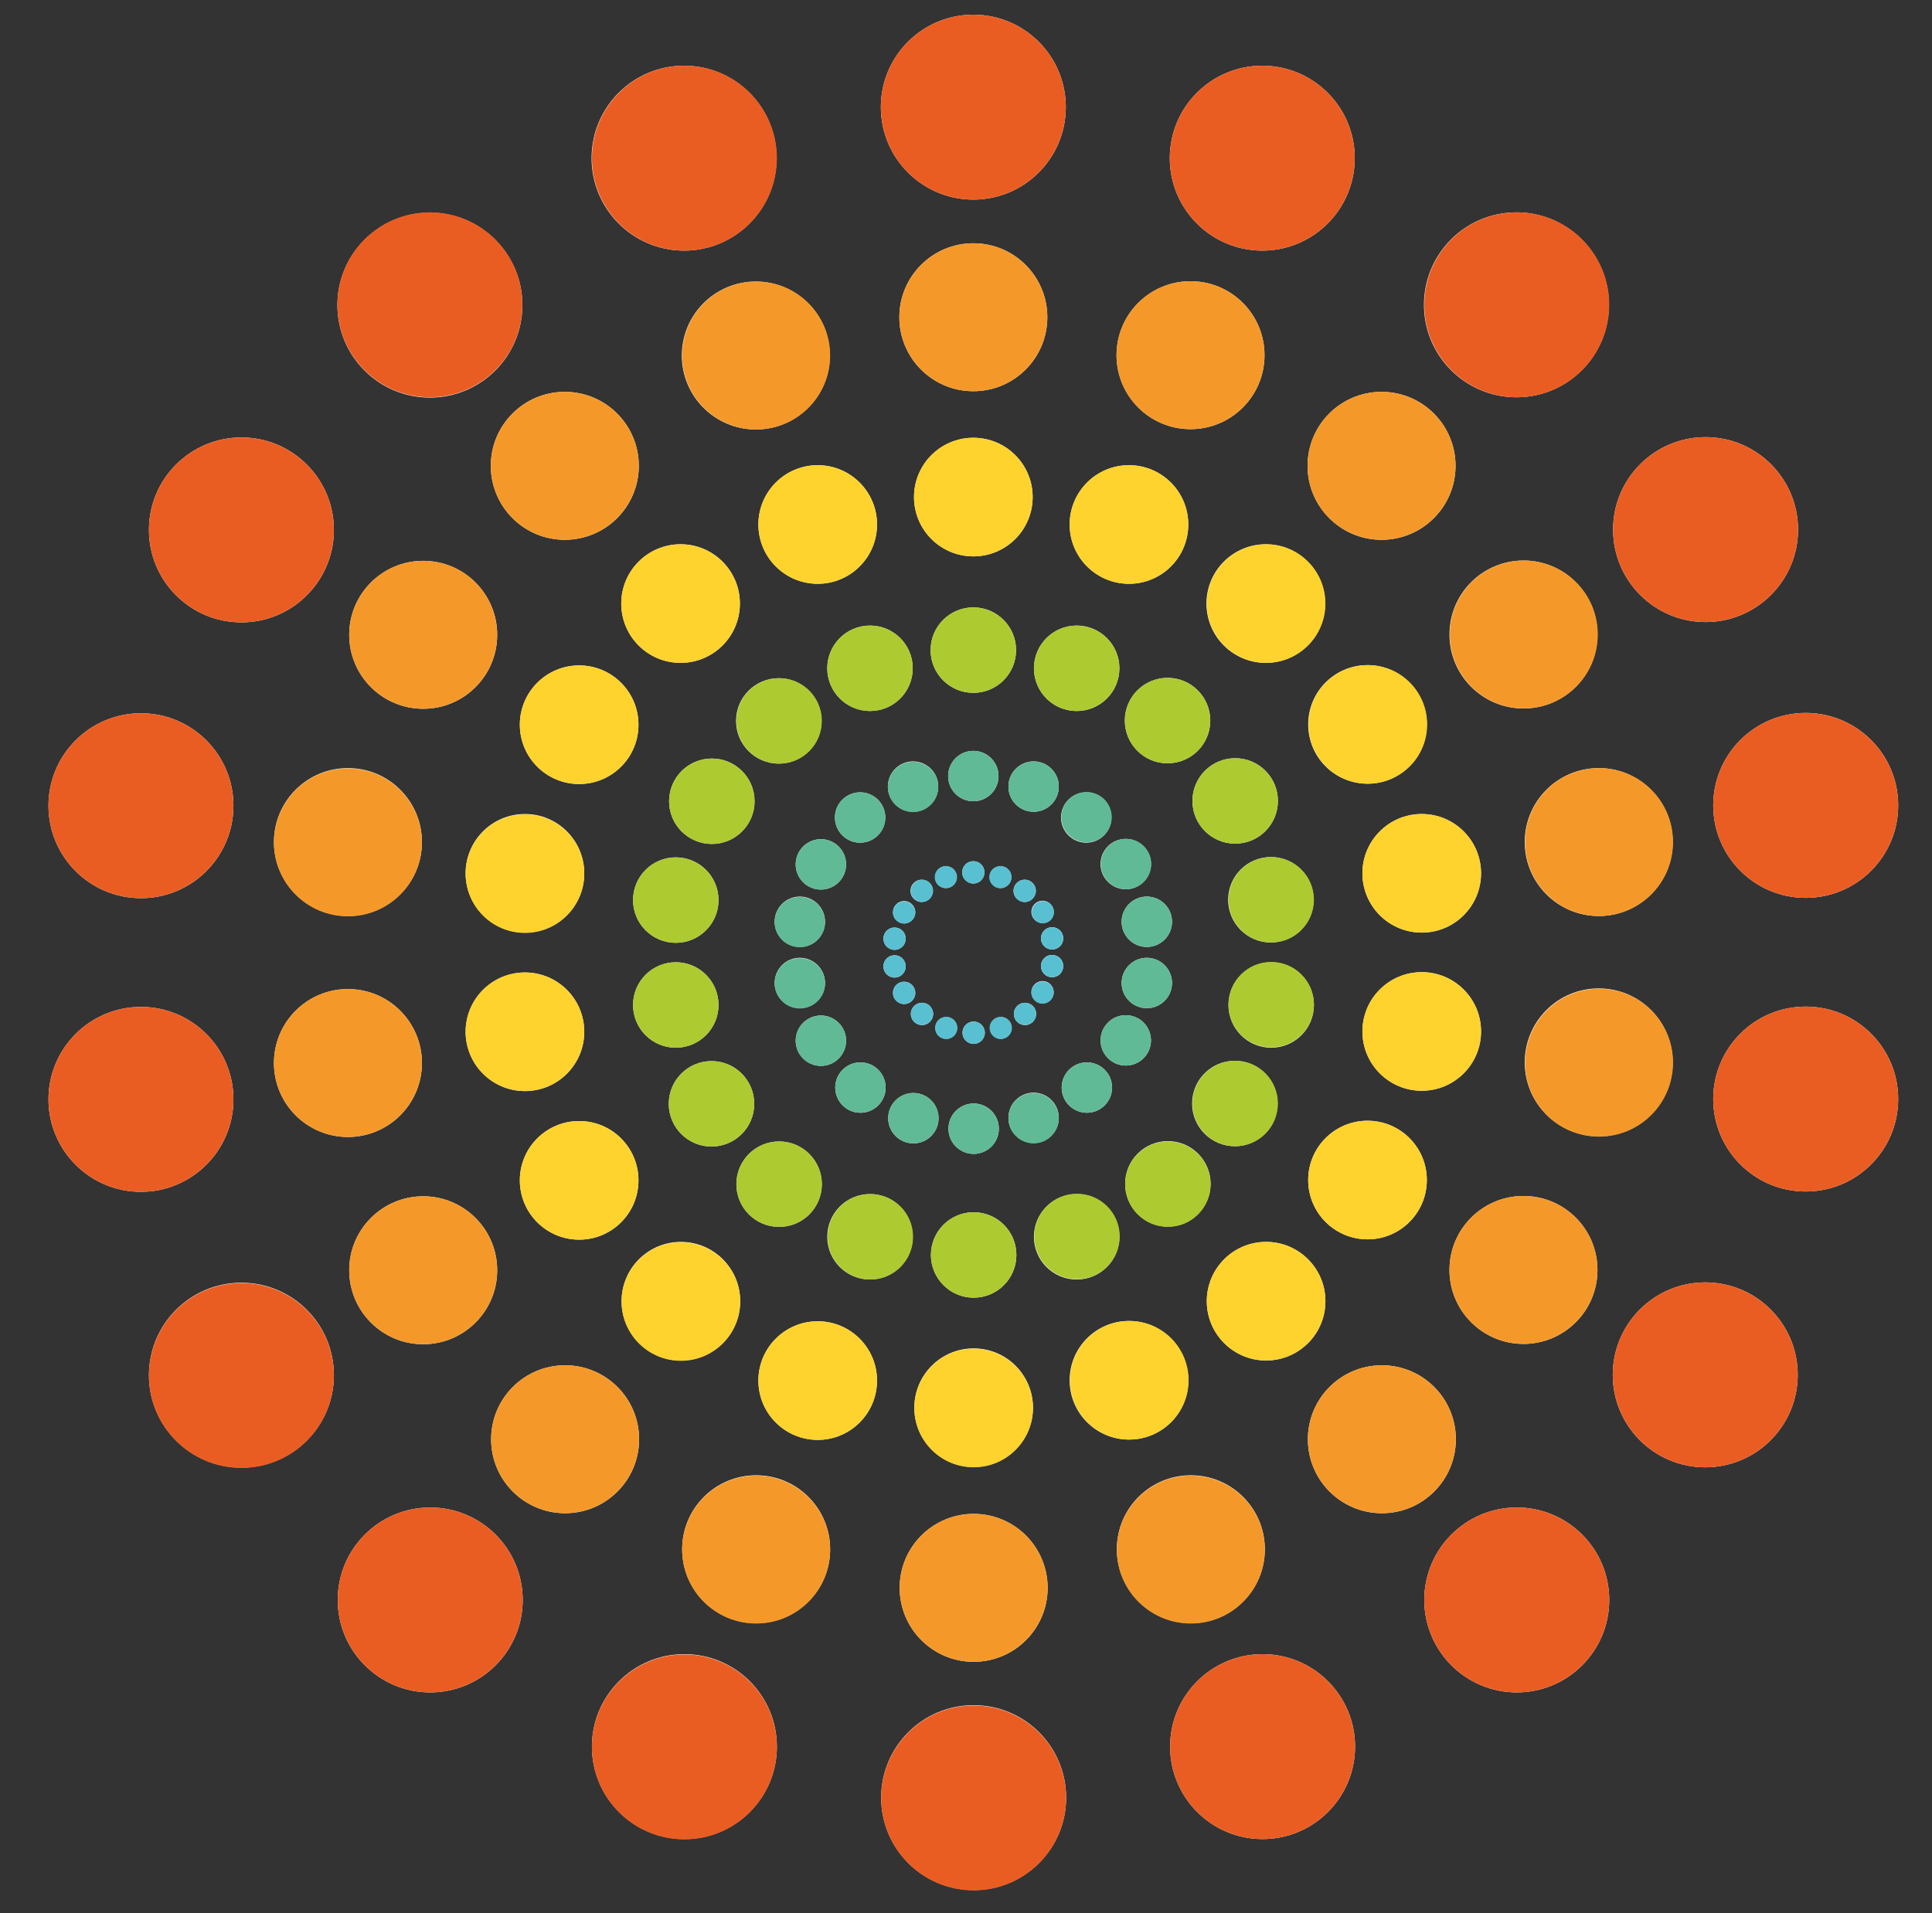 <svg id="Layer_1" data-name="Layer 1" xmlns="http://www.w3.org/2000/svg" viewBox="0 0 60.58 60"><rect x="0" y="0" width="60.58" height="60" fill="#333333" stroke="none"/><defs><style>.cls-1{fill:#fff;}.cls-2{fill:#ea5d22;}.cls-3{fill:#f49929;}.cls-4{fill:#fed32d;}.cls-5{fill:#adca30;}.cls-6{fill:#60ba95;}.cls-7{fill:#59c0d1;}</style></defs><circle class="cls-1" cx="30.52" cy="3.36" r="2.9"/><circle class="cls-1" cx="30.52" cy="9.95" r="2.32"/><circle class="cls-1" cx="30.52" cy="15.59" r="1.86"/><circle class="cls-1" cx="30.52" cy="20.39" r="1.34"/><circle class="cls-1" cx="30.52" cy="24.34" r="0.79"/><circle class="cls-1" cx="30.52" cy="27.36" r="0.35"/><circle class="cls-1" cx="21.45" cy="4.96" r="2.9"/><circle class="cls-1" cx="23.7" cy="11.15" r="2.32"/><circle class="cls-1" cx="25.64" cy="16.45" r="1.86"/><circle class="cls-1" cx="27.28" cy="20.96" r="1.34"/><circle class="cls-1" cx="28.63" cy="24.67" r="0.79"/><circle class="cls-1" cx="29.66" cy="27.51" r="0.34"/><circle class="cls-1" cx="13.48" cy="9.57" r="2.9"/><circle class="cls-1" cx="17.71" cy="14.61" r="2.32"/><circle class="cls-1" cx="21.34" cy="18.93" r="1.86"/><circle class="cls-1" cx="24.42" cy="22.61" r="1.34"/><circle class="cls-1" cx="26.97" cy="25.64" r="0.79"/><circle class="cls-1" cx="28.9" cy="27.94" r="0.35"/><circle class="cls-1" cx="7.57" cy="16.62" r="2.9"/><circle class="cls-1" cx="13.27" cy="19.91" r="2.32"/><circle class="cls-1" cx="18.16" cy="22.73" r="1.86"/><circle class="cls-1" cx="22.32" cy="25.13" r="1.34"/><circle class="cls-1" cx="25.74" cy="27.11" r="0.79"/><circle class="cls-1" cx="28.35" cy="28.61" r="0.35"/><circle class="cls-1" cx="4.42" cy="25.27" r="2.9"/><circle class="cls-1" cx="10.91" cy="26.41" r="2.32"/><circle class="cls-1" cx="16.46" cy="27.39" r="1.86"/><circle class="cls-1" cx="21.19" cy="28.23" r="1.34"/><circle class="cls-1" cx="25.08" cy="28.91" r="0.79"/><circle class="cls-1" cx="28.05" cy="29.44" r="0.35"/><circle class="cls-1" cx="4.42" cy="34.48" r="2.9"/><circle class="cls-1" cx="10.91" cy="33.34" r="2.32"/><circle class="cls-1" cx="16.46" cy="32.36" r="1.86"/><circle class="cls-1" cx="21.19" cy="31.52" r="1.34"/><circle class="cls-1" cx="25.08" cy="30.83" r="0.79"/><circle class="cls-1" cx="28.05" cy="30.31" r="0.35"/><circle class="cls-1" cx="7.57" cy="43.13" r="2.9"/><circle class="cls-1" cx="13.27" cy="39.84" r="2.32"/><circle class="cls-1" cx="18.16" cy="37.02" r="1.86"/><circle class="cls-1" cx="22.31" cy="34.62" r="1.34"/><circle class="cls-1" cx="25.74" cy="32.64" r="0.79"/><circle class="cls-1" cx="28.35" cy="31.14" r="0.35"/><circle class="cls-1" cx="13.49" cy="50.18" r="2.9"/><circle class="cls-1" cx="17.72" cy="45.14" r="2.32"/><circle class="cls-1" cx="21.35" cy="40.81" r="1.86"/><circle class="cls-1" cx="24.43" cy="37.14" r="1.34"/><circle class="cls-1" cx="26.98" cy="34.11" r="0.79"/><circle class="cls-1" cx="28.91" cy="31.8" r="0.35"/><circle class="cls-1" cx="21.46" cy="54.78" r="2.9"/><circle class="cls-1" cx="23.71" cy="48.59" r="2.32"/><circle class="cls-1" cx="25.64" cy="43.3" r="1.86"/><circle class="cls-1" cx="27.28" cy="38.79" r="1.34"/><circle class="cls-1" cx="28.64" cy="35.07" r="0.79"/><circle class="cls-1" cx="29.67" cy="32.24" r="0.34"/><circle class="cls-1" cx="30.53" cy="56.38" r="2.9"/><circle class="cls-1" cx="30.53" cy="49.8" r="2.32"/><circle class="cls-1" cx="30.53" cy="44.15" r="1.86"/><circle class="cls-1" cx="30.53" cy="39.36" r="1.34"/><circle class="cls-1" cx="30.53" cy="35.4" r="0.79"/><circle class="cls-1" cx="30.53" cy="32.39" r="0.35"/><circle class="cls-1" cx="39.59" cy="54.78" r="2.9"/><circle class="cls-1" cx="37.34" cy="48.59" r="2.32"/><circle class="cls-1" cx="35.4" cy="43.29" r="1.86"/><circle class="cls-1" cx="33.76" cy="38.79" r="1.34"/><circle class="cls-1" cx="32.41" cy="35.06" r="0.79"/><circle class="cls-1" cx="31.38" cy="32.24" r="0.34"/><circle class="cls-1" cx="47.56" cy="50.18" r="2.9"/><circle class="cls-1" cx="43.33" cy="45.14" r="2.32"/><circle class="cls-1" cx="39.7" cy="40.81" r="1.86"/><circle class="cls-1" cx="36.62" cy="37.13" r="1.34"/><circle class="cls-1" cx="34.08" cy="34.11" r="0.79"/><circle class="cls-1" cx="32.14" cy="31.8" r="0.35"/><circle class="cls-1" cx="53.47" cy="43.12" r="2.9"/><circle class="cls-1" cx="47.77" cy="39.83" r="2.32"/><circle class="cls-1" cx="42.88" cy="37.01" r="1.86"/><circle class="cls-1" cx="38.72" cy="34.61" r="1.34"/><circle class="cls-1" cx="35.3" cy="32.63" r="0.79"/><circle class="cls-1" cx="32.69" cy="31.12" r="0.35"/><circle class="cls-1" cx="56.62" cy="34.47" r="2.9"/><circle class="cls-1" cx="50.13" cy="33.32" r="2.32"/><circle class="cls-1" cx="44.58" cy="32.35" r="1.86"/><circle class="cls-1" cx="39.86" cy="31.52" r="1.34"/><circle class="cls-1" cx="35.96" cy="30.83" r="0.79"/><circle class="cls-1" cx="32.99" cy="30.3" r="0.35"/><circle class="cls-1" cx="56.62" cy="25.26" r="2.9"/><circle class="cls-1" cx="50.13" cy="26.41" r="2.32"/><circle class="cls-1" cx="44.58" cy="27.39" r="1.86"/><circle class="cls-1" cx="39.85" cy="28.22" r="1.34"/><circle class="cls-1" cx="35.96" cy="28.91" r="0.79"/><circle class="cls-1" cx="32.99" cy="29.43" r="0.35"/><circle class="cls-1" cx="53.48" cy="16.61" r="2.9"/><circle class="cls-1" cx="47.77" cy="19.9" r="2.32"/><circle class="cls-1" cx="42.88" cy="22.72" r="1.86"/><circle class="cls-1" cx="38.73" cy="25.12" r="1.34"/><circle class="cls-1" cx="35.3" cy="27.1" r="0.79"/><circle class="cls-1" cx="32.69" cy="28.6" r="0.35"/><circle class="cls-1" cx="47.55" cy="9.56" r="2.9"/><circle class="cls-1" cx="43.32" cy="14.61" r="2.32"/><circle class="cls-1" cx="39.69" cy="18.93" r="1.86"/><circle class="cls-1" cx="36.61" cy="22.6" r="1.34"/><circle class="cls-1" cx="34.06" cy="25.64" r="0.79"/><circle class="cls-1" cx="32.13" cy="27.94" r="0.35"/><circle class="cls-1" cx="39.58" cy="4.96" r="2.9"/><circle class="cls-1" cx="37.33" cy="11.14" r="2.32"/><circle class="cls-1" cx="35.4" cy="16.45" r="1.86"/><circle class="cls-1" cx="33.76" cy="20.96" r="1.34"/><circle class="cls-1" cx="32.41" cy="24.67" r="0.79"/><circle class="cls-1" cx="31.37" cy="27.51" r="0.34"/><circle class="cls-2" cx="30.52" cy="3.36" r="2.9"/><circle class="cls-3" cx="30.52" cy="9.95" r="2.32"/><circle class="cls-4" cx="30.52" cy="15.59" r="1.86"/><circle class="cls-5" cx="30.52" cy="20.39" r="1.34"/><circle class="cls-6" cx="30.52" cy="24.34" r="0.79"/><circle class="cls-7" cx="30.52" cy="27.36" r="0.35"/><circle class="cls-2" cx="21.46" cy="4.96" r="2.9"/><circle class="cls-3" cx="23.71" cy="11.15" r="2.32"/><circle class="cls-4" cx="25.64" cy="16.45" r="1.86"/><circle class="cls-5" cx="27.28" cy="20.96" r="1.34"/><circle class="cls-6" cx="28.63" cy="24.68" r="0.79"/><circle class="cls-7" cx="29.66" cy="27.51" r="0.35"/><circle class="cls-2" cx="13.48" cy="9.56" r="2.9"/><circle class="cls-3" cx="17.71" cy="14.61" r="2.32"/><circle class="cls-4" cx="21.34" cy="18.93" r="1.86"/><circle class="cls-5" cx="24.43" cy="22.61" r="1.34"/><circle class="cls-6" cx="26.97" cy="25.64" r="0.79"/><circle class="cls-7" cx="28.91" cy="27.94" r="0.35"/><circle class="cls-2" cx="7.57" cy="16.62" r="2.9"/><circle class="cls-3" cx="13.27" cy="19.91" r="2.32"/><circle class="cls-4" cx="18.16" cy="22.73" r="1.86"/><circle class="cls-5" cx="22.32" cy="25.13" r="1.34"/><circle class="cls-6" cx="25.74" cy="27.11" r="0.79"/><circle class="cls-7" cx="28.35" cy="28.62" r="0.35"/><circle class="cls-2" cx="4.42" cy="25.27" r="2.9"/><circle class="cls-3" cx="10.91" cy="26.42" r="2.32"/><circle class="cls-4" cx="16.46" cy="27.4" r="1.86"/><circle class="cls-5" cx="21.19" cy="28.23" r="1.34"/><circle class="cls-6" cx="25.08" cy="28.92" r="0.79"/><circle class="cls-7" cx="28.05" cy="29.44" r="0.35"/><circle class="cls-2" cx="4.42" cy="34.48" r="2.9"/><circle class="cls-3" cx="10.91" cy="33.34" r="2.32"/><circle class="cls-4" cx="16.46" cy="32.36" r="1.86"/><circle class="cls-5" cx="21.19" cy="31.52" r="1.34"/><circle class="cls-6" cx="25.08" cy="30.84" r="0.79"/><circle class="cls-7" cx="28.05" cy="30.31" r="0.35"/><circle class="cls-2" cx="7.57" cy="43.14" r="2.9"/><circle class="cls-3" cx="13.27" cy="39.84" r="2.32"/><circle class="cls-4" cx="18.16" cy="37.02" r="1.86"/><circle class="cls-5" cx="22.31" cy="34.62" r="1.34"/><circle class="cls-6" cx="25.74" cy="32.64" r="0.79"/><circle class="cls-7" cx="28.35" cy="31.14" r="0.35"/><circle class="cls-2" cx="13.49" cy="50.18" r="2.9"/><circle class="cls-3" cx="17.72" cy="45.14" r="2.32"/><circle class="cls-4" cx="21.35" cy="40.82" r="1.86"/><circle class="cls-5" cx="24.43" cy="37.14" r="1.34"/><circle class="cls-6" cx="26.98" cy="34.11" r="0.79"/><circle class="cls-7" cx="28.91" cy="31.8" r="0.35"/><circle class="cls-2" cx="21.46" cy="54.79" r="2.9"/><circle class="cls-3" cx="23.71" cy="48.6" r="2.32"/><circle class="cls-4" cx="25.64" cy="43.3" r="1.86"/><circle class="cls-5" cx="27.29" cy="38.79" r="1.34"/><circle class="cls-6" cx="28.64" cy="35.07" r="0.79"/><circle class="cls-7" cx="29.67" cy="32.24" r="0.35"/><circle class="cls-2" cx="30.53" cy="56.39" r="2.9"/><circle class="cls-3" cx="30.53" cy="49.8" r="2.32"/><circle class="cls-4" cx="30.53" cy="44.16" r="1.86"/><circle class="cls-5" cx="30.53" cy="39.36" r="1.34"/><circle class="cls-6" cx="30.53" cy="35.4" r="0.79"/><circle class="cls-7" cx="30.53" cy="32.39" r="0.35"/><circle class="cls-2" cx="39.59" cy="54.78" r="2.9"/><circle class="cls-3" cx="37.34" cy="48.6" r="2.32"/><circle class="cls-4" cx="35.41" cy="43.29" r="1.86"/><circle class="cls-5" cx="33.77" cy="38.78" r="1.34"/><circle class="cls-6" cx="32.41" cy="35.07" r="0.79"/><circle class="cls-7" cx="31.38" cy="32.24" r="0.35"/><circle class="cls-2" cx="47.56" cy="50.18" r="2.9"/><circle class="cls-3" cx="43.33" cy="45.14" r="2.32"/><circle class="cls-4" cx="39.7" cy="40.81" r="1.86"/><circle class="cls-5" cx="36.62" cy="37.14" r="1.34"/><circle class="cls-6" cx="34.08" cy="34.11" r="0.79"/><circle class="cls-7" cx="32.14" cy="31.8" r="0.35"/><circle class="cls-2" cx="53.47" cy="43.12" r="2.9"/><circle class="cls-3" cx="47.77" cy="39.83" r="2.32"/><circle class="cls-4" cx="42.88" cy="37.01" r="1.86"/><circle class="cls-5" cx="38.73" cy="34.61" r="1.34"/><circle class="cls-6" cx="35.3" cy="32.63" r="0.79"/><circle class="cls-7" cx="32.69" cy="31.13" r="0.35"/><circle class="cls-2" cx="56.62" cy="34.47" r="2.9"/><circle class="cls-3" cx="50.14" cy="33.33" r="2.32"/><circle class="cls-4" cx="44.58" cy="32.35" r="1.86"/><circle class="cls-5" cx="39.86" cy="31.51" r="1.34"/><circle class="cls-6" cx="35.96" cy="30.83" r="0.79"/><circle class="cls-7" cx="32.99" cy="30.3" r="0.35"/><circle class="cls-2" cx="56.62" cy="25.26" r="2.9"/><circle class="cls-3" cx="50.14" cy="26.41" r="2.32"/><circle class="cls-4" cx="44.58" cy="27.39" r="1.86"/><circle class="cls-5" cx="39.86" cy="28.22" r="1.34"/><circle class="cls-6" cx="35.96" cy="28.91" r="0.79"/><circle class="cls-7" cx="32.99" cy="29.43" r="0.35"/><circle class="cls-2" cx="53.48" cy="16.61" r="2.9"/><circle class="cls-3" cx="47.78" cy="19.9" r="2.32"/><circle class="cls-4" cx="42.89" cy="22.72" r="1.86"/><circle class="cls-5" cx="38.73" cy="25.12" r="1.34"/><circle class="cls-6" cx="35.31" cy="27.1" r="0.79"/><circle class="cls-7" cx="32.7" cy="28.61" r="0.35"/><circle class="cls-2" cx="47.56" cy="9.56" r="2.9"/><circle class="cls-3" cx="43.32" cy="14.61" r="2.32"/><circle class="cls-4" cx="39.7" cy="18.93" r="1.86"/><circle class="cls-5" cx="36.61" cy="22.6" r="1.34"/><circle class="cls-6" cx="34.07" cy="25.63" r="0.79"/><circle class="cls-7" cx="32.13" cy="27.94" r="0.35"/><circle class="cls-2" cx="39.58" cy="4.96" r="2.9"/><circle class="cls-3" cx="37.33" cy="11.14" r="2.32"/><circle class="cls-4" cx="35.4" cy="16.45" r="1.86"/><circle class="cls-5" cx="33.76" cy="20.96" r="1.34"/><circle class="cls-6" cx="32.41" cy="24.67" r="0.79"/><circle class="cls-7" cx="31.37" cy="27.51" r="0.35"/></svg>
